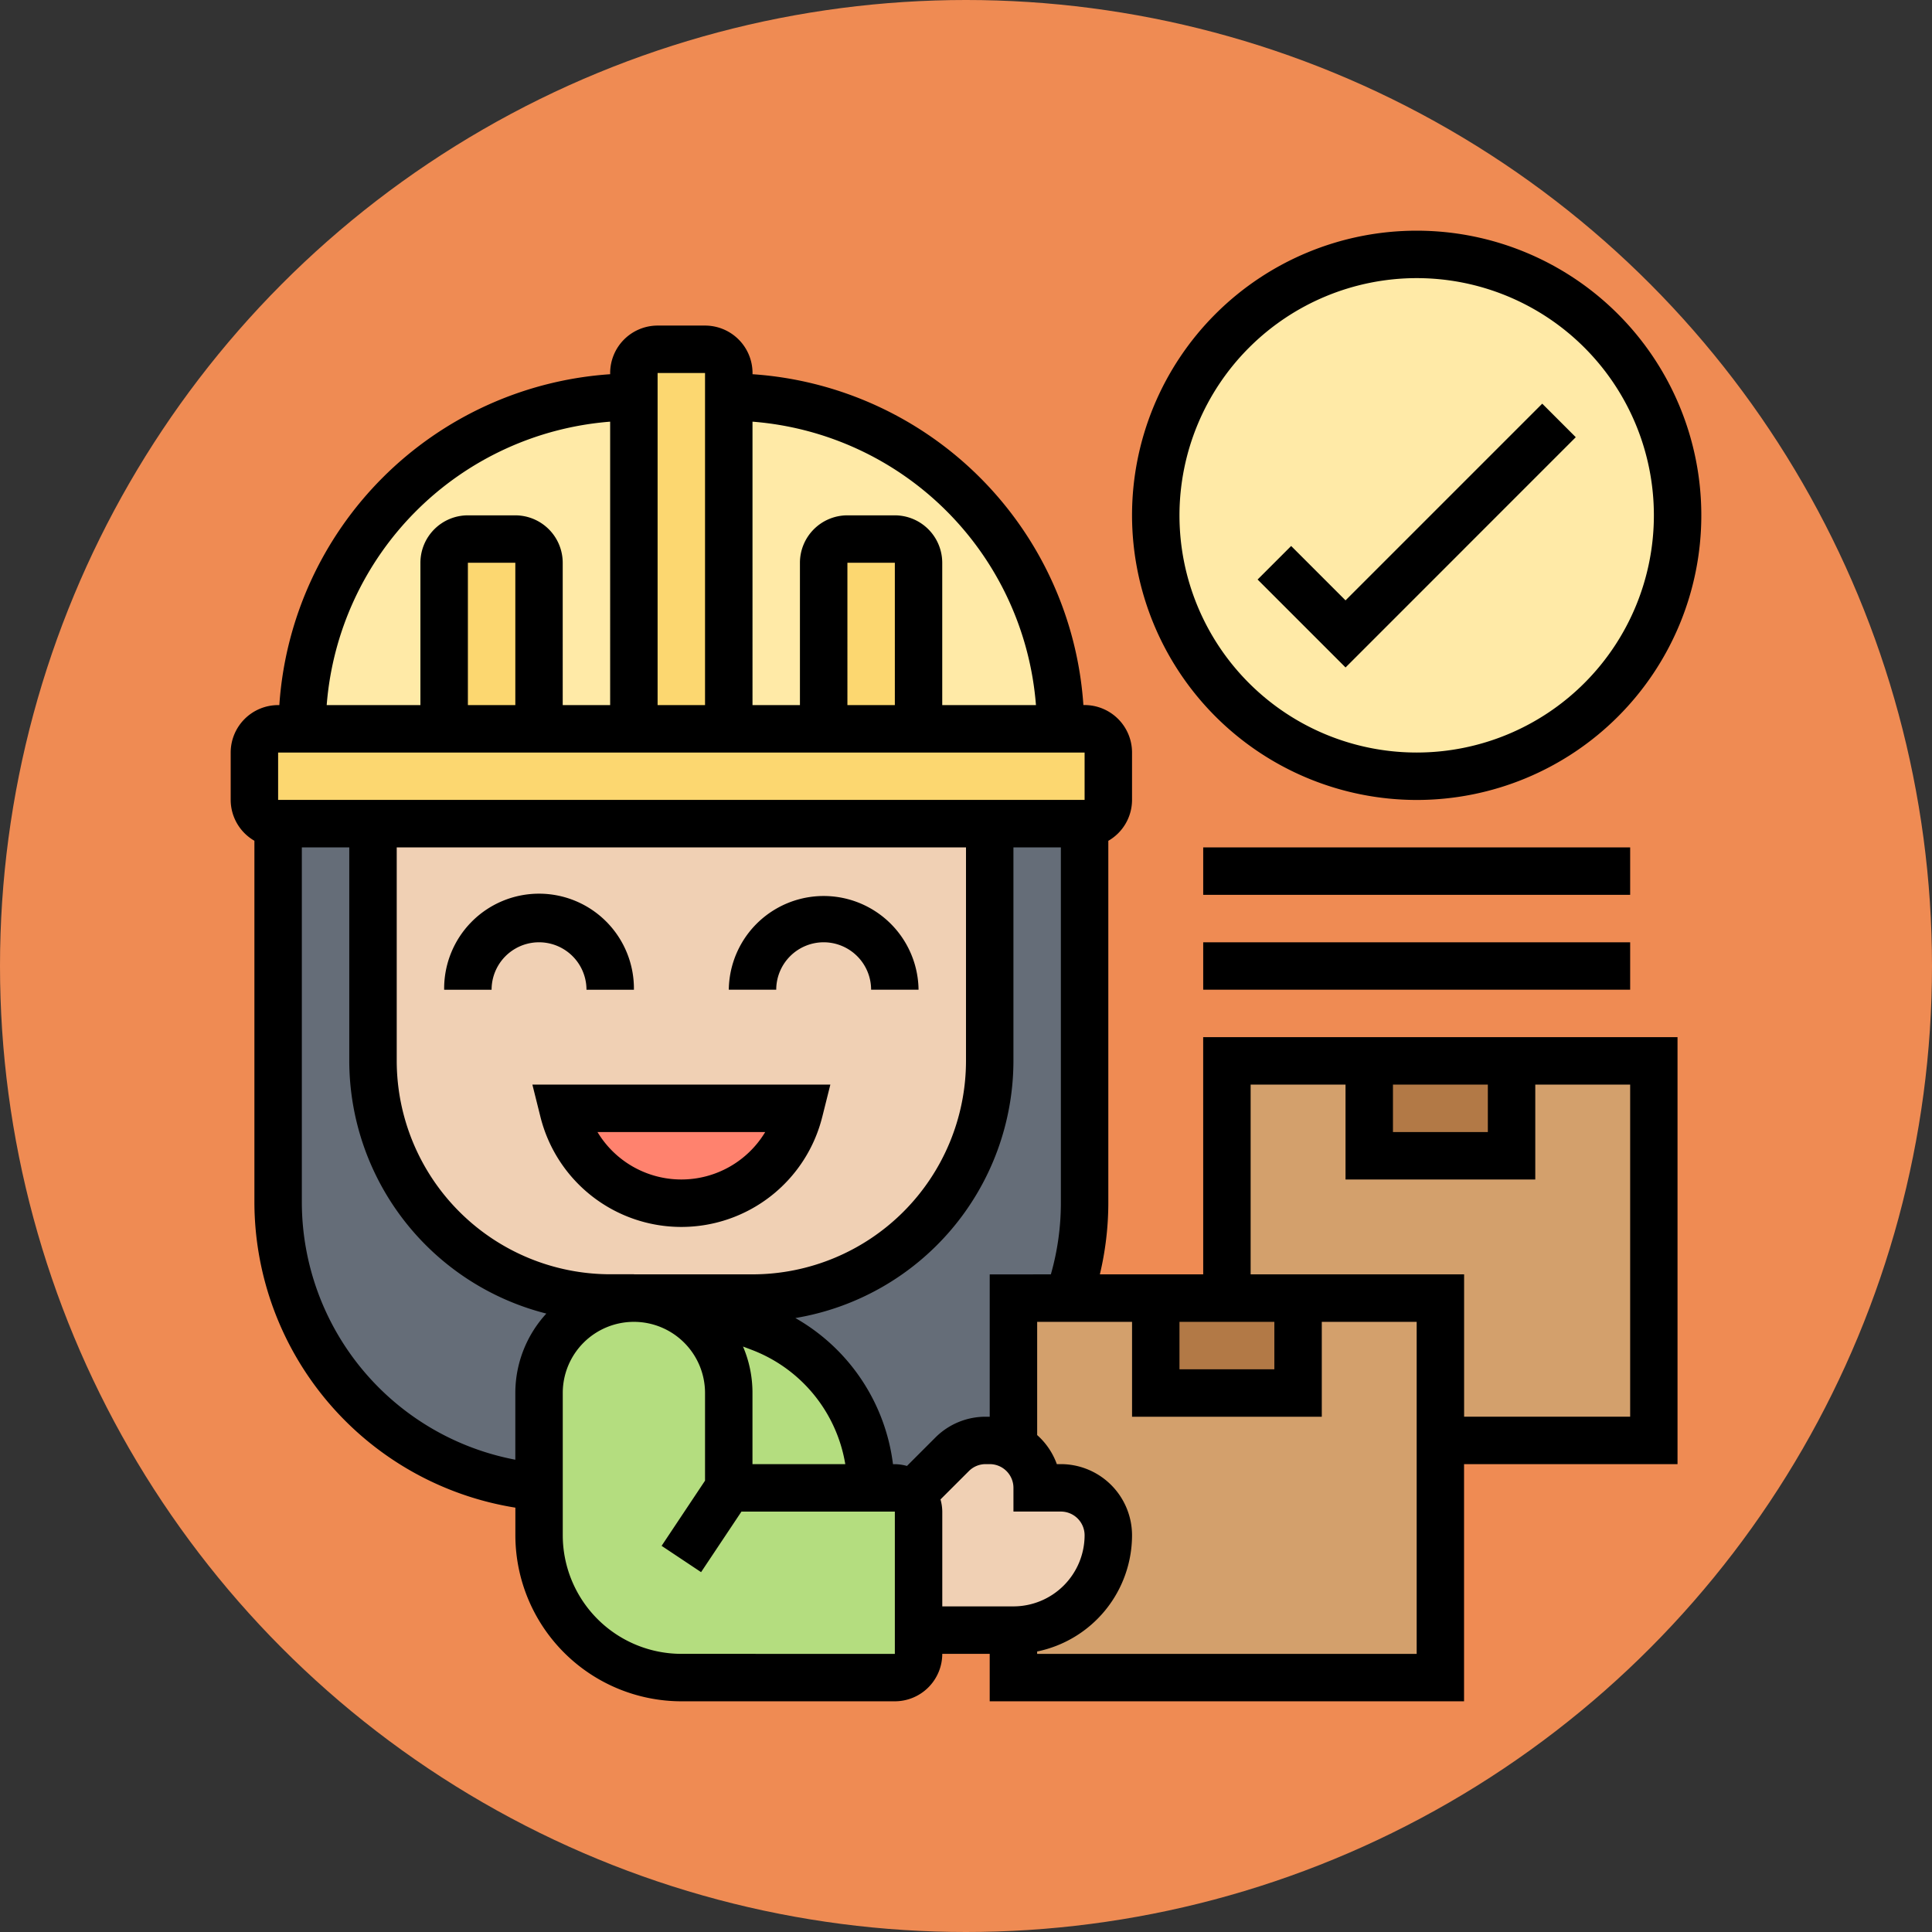 <svg xmlns="http://www.w3.org/2000/svg" width="134" height="134" viewBox="0 0 134 134">
  <rect x="0" y="0" width="134" height="134" fill="#333333" stroke="none"/>
  <g id="Grupo_969351" data-name="Grupo 969351" transform="translate(-309 -2096)">
    <circle id="Elipse_7706" data-name="Elipse 7706" cx="67" cy="67" r="67" transform="translate(309 2096)" fill="#ef8b53"/>
    <g id="control-de-calidad" transform="translate(325 2112)">
      <g id="Grupo_952831" data-name="Grupo 952831" transform="translate(1.645 1.645)">
        <g id="Grupo_952813" data-name="Grupo 952813" transform="translate(62.516)">
          <circle id="Elipse_7707" data-name="Elipse 7707" cx="18" cy="18" r="18" transform="translate(-0.161 0.355)" fill="#ffeaa7"/>
        </g>
        <g id="Grupo_952814" data-name="Grupo 952814" transform="translate(52.645 72.387)">
          <path id="Trazado_628623" data-name="Trazado 628623" d="M33,45H62.613V71.323H33Z" transform="translate(-33 -45)" fill="#d3a06c"/>
        </g>
        <g id="Grupo_952815" data-name="Grupo 952815" transform="translate(67.452 55.935)">
          <path id="Trazado_628624" data-name="Trazado 628624" d="M42,35H71.613V61.323H42Z" transform="translate(-42 -35)" fill="#d3a06c"/>
        </g>
        <g id="Grupo_952816" data-name="Grupo 952816" transform="translate(27.458 39.484)">
          <path id="Trazado_628625" data-name="Trazado 628625" d="M34.652,71.065H33.006a11.894,11.894,0,0,0-7.7-11.121L21.869,58.66A12.109,12.109,0,0,0,17.69,57.9h7.091A16.458,16.458,0,0,0,41.232,41.452V25h6.581V51.323A19.81,19.81,0,0,1,46.694,57.9H42.877V68.218a3.282,3.282,0,0,0-1.645-.444h-.28a3.3,3.3,0,0,0-2.336.971l-2.8,2.8A1.669,1.669,0,0,0,34.652,71.065Z" transform="translate(-17.69 -25)" fill="#656d78"/>
        </g>
        <g id="Grupo_952817" data-name="Grupo 952817" transform="translate(1.645 39.484)">
          <path id="Trazado_628626" data-name="Trazado 628626" d="M25.032,57.9h1.645A6.579,6.579,0,0,0,20.1,64.484V71A19.748,19.748,0,0,1,2,51.323V25H8.581V41.452A16.458,16.458,0,0,0,25.032,57.9Z" transform="translate(-2 -25)" fill="#656d78"/>
        </g>
        <g id="Grupo_952818" data-name="Grupo 952818" transform="translate(77.323 55.935)">
          <path id="Trazado_628627" data-name="Trazado 628627" d="M48,35h9.871v6.581H48Z" transform="translate(-48 -35)" fill="#b27946"/>
        </g>
        <g id="Grupo_952819" data-name="Grupo 952819" transform="translate(62.516 72.387)">
          <path id="Trazado_628628" data-name="Trazado 628628" d="M48.871,45v6.581H39V45h9.871Z" transform="translate(-39 -45)" fill="#b27946"/>
        </g>
        <g id="Grupo_952820" data-name="Grupo 952820" transform="translate(32.903 9.871)">
          <path id="Trazado_628629" data-name="Trazado 628629" d="M44.032,30.032H34.161V18.516a1.65,1.65,0,0,0-1.645-1.645h-3.29a1.65,1.65,0,0,0-1.645,1.645V30.032H21V7A23.036,23.036,0,0,1,44.032,30.032Z" transform="translate(-21 -7)" fill="#ffeaa7"/>
        </g>
        <g id="Grupo_952821" data-name="Grupo 952821" transform="translate(3.29 9.871)">
          <path id="Trazado_628630" data-name="Trazado 628630" d="M26.032,7V30.032H19.452V18.516a1.65,1.65,0,0,0-1.645-1.645h-3.29a1.65,1.65,0,0,0-1.645,1.645V30.032H3A23.036,23.036,0,0,1,26.032,7Z" transform="translate(-3 -7)" fill="#ffeaa7"/>
        </g>
        <g id="Grupo_952822" data-name="Grupo 952822" transform="translate(39.484 19.742)">
          <path id="Trazado_628631" data-name="Trazado 628631" d="M31.581,14.645V26.161H25V14.645A1.65,1.65,0,0,1,26.645,13h3.29A1.65,1.65,0,0,1,31.581,14.645Z" transform="translate(-25 -13)" fill="#fcd770"/>
        </g>
        <g id="Grupo_952823" data-name="Grupo 952823" transform="translate(26.323 6.581)">
          <path id="Trazado_628632" data-name="Trazado 628632" d="M23.581,8.29V31.323H17V6.645A1.65,1.65,0,0,1,18.645,5h3.29a1.65,1.65,0,0,1,1.645,1.645Z" transform="translate(-17 -5)" fill="#fcd770"/>
        </g>
        <g id="Grupo_952824" data-name="Grupo 952824" transform="translate(13.161 19.742)">
          <path id="Trazado_628633" data-name="Trazado 628633" d="M15.581,14.645V26.161H9V14.645A1.65,1.65,0,0,1,10.645,13h3.29A1.65,1.65,0,0,1,15.581,14.645Z" transform="translate(-9 -13)" fill="#fcd770"/>
        </g>
        <g id="Grupo_952825" data-name="Grupo 952825" transform="translate(0 32.903)">
          <path id="Trazado_628634" data-name="Trazado 628634" d="M60.226,22.645v3.29a1.65,1.65,0,0,1-1.645,1.645H2.645A1.65,1.65,0,0,1,1,25.935v-3.29A1.65,1.65,0,0,1,2.645,21H58.581A1.65,1.65,0,0,1,60.226,22.645Z" transform="translate(-1 -21)" fill="#fcd770"/>
        </g>
        <g id="Grupo_952826" data-name="Grupo 952826" transform="translate(19.742 72.387)">
          <path id="Trazado_628635" data-name="Trazado 628635" d="M38.845,58.638a1.669,1.669,0,0,1,.477,1.168v9.871a1.65,1.65,0,0,1-1.645,1.645H22.871A9.879,9.879,0,0,1,13,61.452V51.581a6.581,6.581,0,1,1,13.161,0v6.581H37.677A1.669,1.669,0,0,1,38.845,58.638Z" transform="translate(-13 -45)" fill="#b4dd7f"/>
        </g>
        <g id="Grupo_952827" data-name="Grupo 952827" transform="translate(26.323 72.387)">
          <path id="Trazado_628636" data-name="Trazado 628636" d="M25.752,47.04a11.894,11.894,0,0,1,7.7,11.121H23.581V51.581A6.572,6.572,0,0,0,17,45h1.135a12.109,12.109,0,0,1,4.179.757Z" transform="translate(-17 -45)" fill="#b4dd7f"/>
        </g>
        <g id="Grupo_952828" data-name="Grupo 952828" transform="translate(45.587 82.258)">
          <path id="Trazado_628637" data-name="Trazado 628637" d="M35.768,51.444a3.284,3.284,0,0,1,1.645,2.846h1.645a3.3,3.3,0,0,1,3.29,3.29,6.572,6.572,0,0,1-6.581,6.581H29.187V55.935a1.669,1.669,0,0,0-.477-1.168l2.8-2.8A3.3,3.3,0,0,1,33.843,51h.28A3.282,3.282,0,0,1,35.768,51.444Z" transform="translate(-28.71 -51)" fill="#f0d0b4"/>
        </g>
        <g id="Grupo_952829" data-name="Grupo 952829" transform="translate(8.226 39.484)">
          <path id="Trazado_628638" data-name="Trazado 628638" d="M48.774,25V41.452A16.458,16.458,0,0,1,32.323,57.9H22.452A16.458,16.458,0,0,1,6,41.452V25Z" transform="translate(-6 -25)" fill="#f0d0b4"/>
        </g>
        <g id="Grupo_952830" data-name="Grupo 952830" transform="translate(21.387 59.226)">
          <path id="Trazado_628639" data-name="Trazado 628639" d="M30.452,37l-.049.2a8.428,8.428,0,0,1-16.353,0L14,37Z" transform="translate(-14 -37)" fill="#ff826e"/>
        </g>
      </g>
      <g id="Grupo_952832" data-name="Grupo 952832" transform="translate(0)">
        <path id="Trazado_628640" data-name="Trazado 628640" d="M32.825,38.239,33.386,36H12.719l.559,2.239a10.073,10.073,0,0,0,19.546,0ZM17.235,39.29H28.868a6.786,6.786,0,0,1-11.633,0Z" transform="translate(8.206 23.226)"/>
        <path id="Trazado_628641" data-name="Trazado 628641" d="M67.452,69.806H60.284a21.463,21.463,0,0,0,.587-4.935V39.736A3.28,3.28,0,0,0,62.516,36.9v-3.29a3.294,3.294,0,0,0-3.29-3.29h-.084A24.673,24.673,0,0,0,36.194,7.374V7.29A3.294,3.294,0,0,0,32.9,4h-3.29a3.294,3.294,0,0,0-3.29,3.29v.084A24.673,24.673,0,0,0,3.374,30.323H3.29A3.294,3.294,0,0,0,0,33.613V36.9a3.28,3.28,0,0,0,1.645,2.833V64.871a21.5,21.5,0,0,0,18.1,21.116V87.9A11.53,11.53,0,0,0,31.258,99.418l14.806,0a3.294,3.294,0,0,0,3.29-3.29h3.29v3.29h32.9V82.968h14.806V53.355h-32.9ZM65.806,73.1h6.581v3.29H65.806Zm-13.161-3.29v9.871h-.281a4.912,4.912,0,0,0-3.491,1.446l-1.968,1.968a3.224,3.224,0,0,0-.841-.123h-.128a13.593,13.593,0,0,0-6.771-10.136A18.112,18.112,0,0,0,54.29,55V40.194h3.29V64.871a18.035,18.035,0,0,1-.694,4.935ZM35.534,74.813l.6.227a10.279,10.279,0,0,1,6.493,7.928H36.19V78.031a8.138,8.138,0,0,0-.656-3.218ZM27.968,69.8h0l-.016,0H26.323A14.823,14.823,0,0,1,11.516,55V40.194H51V55A14.823,14.823,0,0,1,36.194,69.806H27.984ZM55.852,30.323h-6.5V20.452a3.294,3.294,0,0,0-3.29-3.29h-3.29a3.294,3.294,0,0,0-3.29,3.29v9.871h-3.29V10.665A21.391,21.391,0,0,1,55.852,30.323Zm-9.787,0h-3.29V20.452h3.29ZM32.9,7.29V30.323h-3.29V7.29Zm-6.581,3.374V30.323h-3.29V20.452a3.294,3.294,0,0,0-3.29-3.29h-3.29a3.294,3.294,0,0,0-3.29,3.29v9.871h-6.5A21.391,21.391,0,0,1,26.323,10.665ZM19.742,30.323h-3.29V20.452h3.29ZM3.29,33.613H59.226V36.9H3.29ZM4.935,64.871V40.194h3.29V55A18.113,18.113,0,0,0,21.894,72.526a8.142,8.142,0,0,0-2.152,5.5v4.636A18.2,18.2,0,0,1,4.935,64.871ZM31.258,96.127A8.235,8.235,0,0,1,23.032,87.9V78.029A4.932,4.932,0,0,1,27.95,73.1h.035A4.935,4.935,0,0,1,32.9,78.031v6.084l-3.012,4.521,2.738,1.824,2.8-4.2H46.065l0,9.871Zm17.973-10.71L51.2,83.45a1.638,1.638,0,0,1,1.165-.482h.281a1.647,1.647,0,0,1,1.645,1.645v1.645h3.29A1.647,1.647,0,0,1,59.226,87.9a4.942,4.942,0,0,1-4.935,4.935H49.355V86.258A3.224,3.224,0,0,0,49.231,85.417ZM82.258,96.129H55.935v-.166a8.24,8.24,0,0,0,6.581-8.06,4.942,4.942,0,0,0-4.935-4.935H57.3a4.935,4.935,0,0,0-1.364-2.015V73.1h6.581v6.581H75.677V73.1h6.581ZM80.613,56.645h6.581v3.29H80.613Zm-3.29,0v6.581H90.484V56.645h6.581V79.677H85.548V69.806H70.742V56.645Z" transform="translate(0 2.581)"/>
        <path id="Trazado_628642" data-name="Trazado 628642" d="M57.742,39.484A19.742,19.742,0,1,0,38,19.742,19.764,19.764,0,0,0,57.742,39.484Zm0-36.194A16.452,16.452,0,1,1,41.29,19.742,16.47,16.47,0,0,1,57.742,3.29Z" transform="translate(24.516)"/>
        <path id="Trazado_628643" data-name="Trazado 628643" d="M65.361,9.619,63.035,7.293,49.392,20.936l-3.772-3.772L43.293,19.49l6.1,6.1Z" transform="translate(27.931 4.705)"/>
        <path id="Trazado_628644" data-name="Trazado 628644" d="M41,26H70.613v3.29H41Z" transform="translate(26.452 16.774)"/>
        <path id="Trazado_628645" data-name="Trazado 628645" d="M41,30H70.613v3.29H41Z" transform="translate(26.452 19.355)"/>
        <path id="Trazado_628646" data-name="Trazado 628646" d="M18.871,34.581h3.29A6.581,6.581,0,1,0,9,34.581h3.29a3.29,3.29,0,0,1,6.581,0Z" transform="translate(5.806 18.065)"/>
        <path id="Trazado_628647" data-name="Trazado 628647" d="M27.581,31.29a3.294,3.294,0,0,1,3.29,3.29h3.29a6.581,6.581,0,0,0-13.161,0h3.29A3.294,3.294,0,0,1,27.581,31.29Z" transform="translate(13.548 18.065)"/>
      </g>
    </g>
  </g>
</svg>
